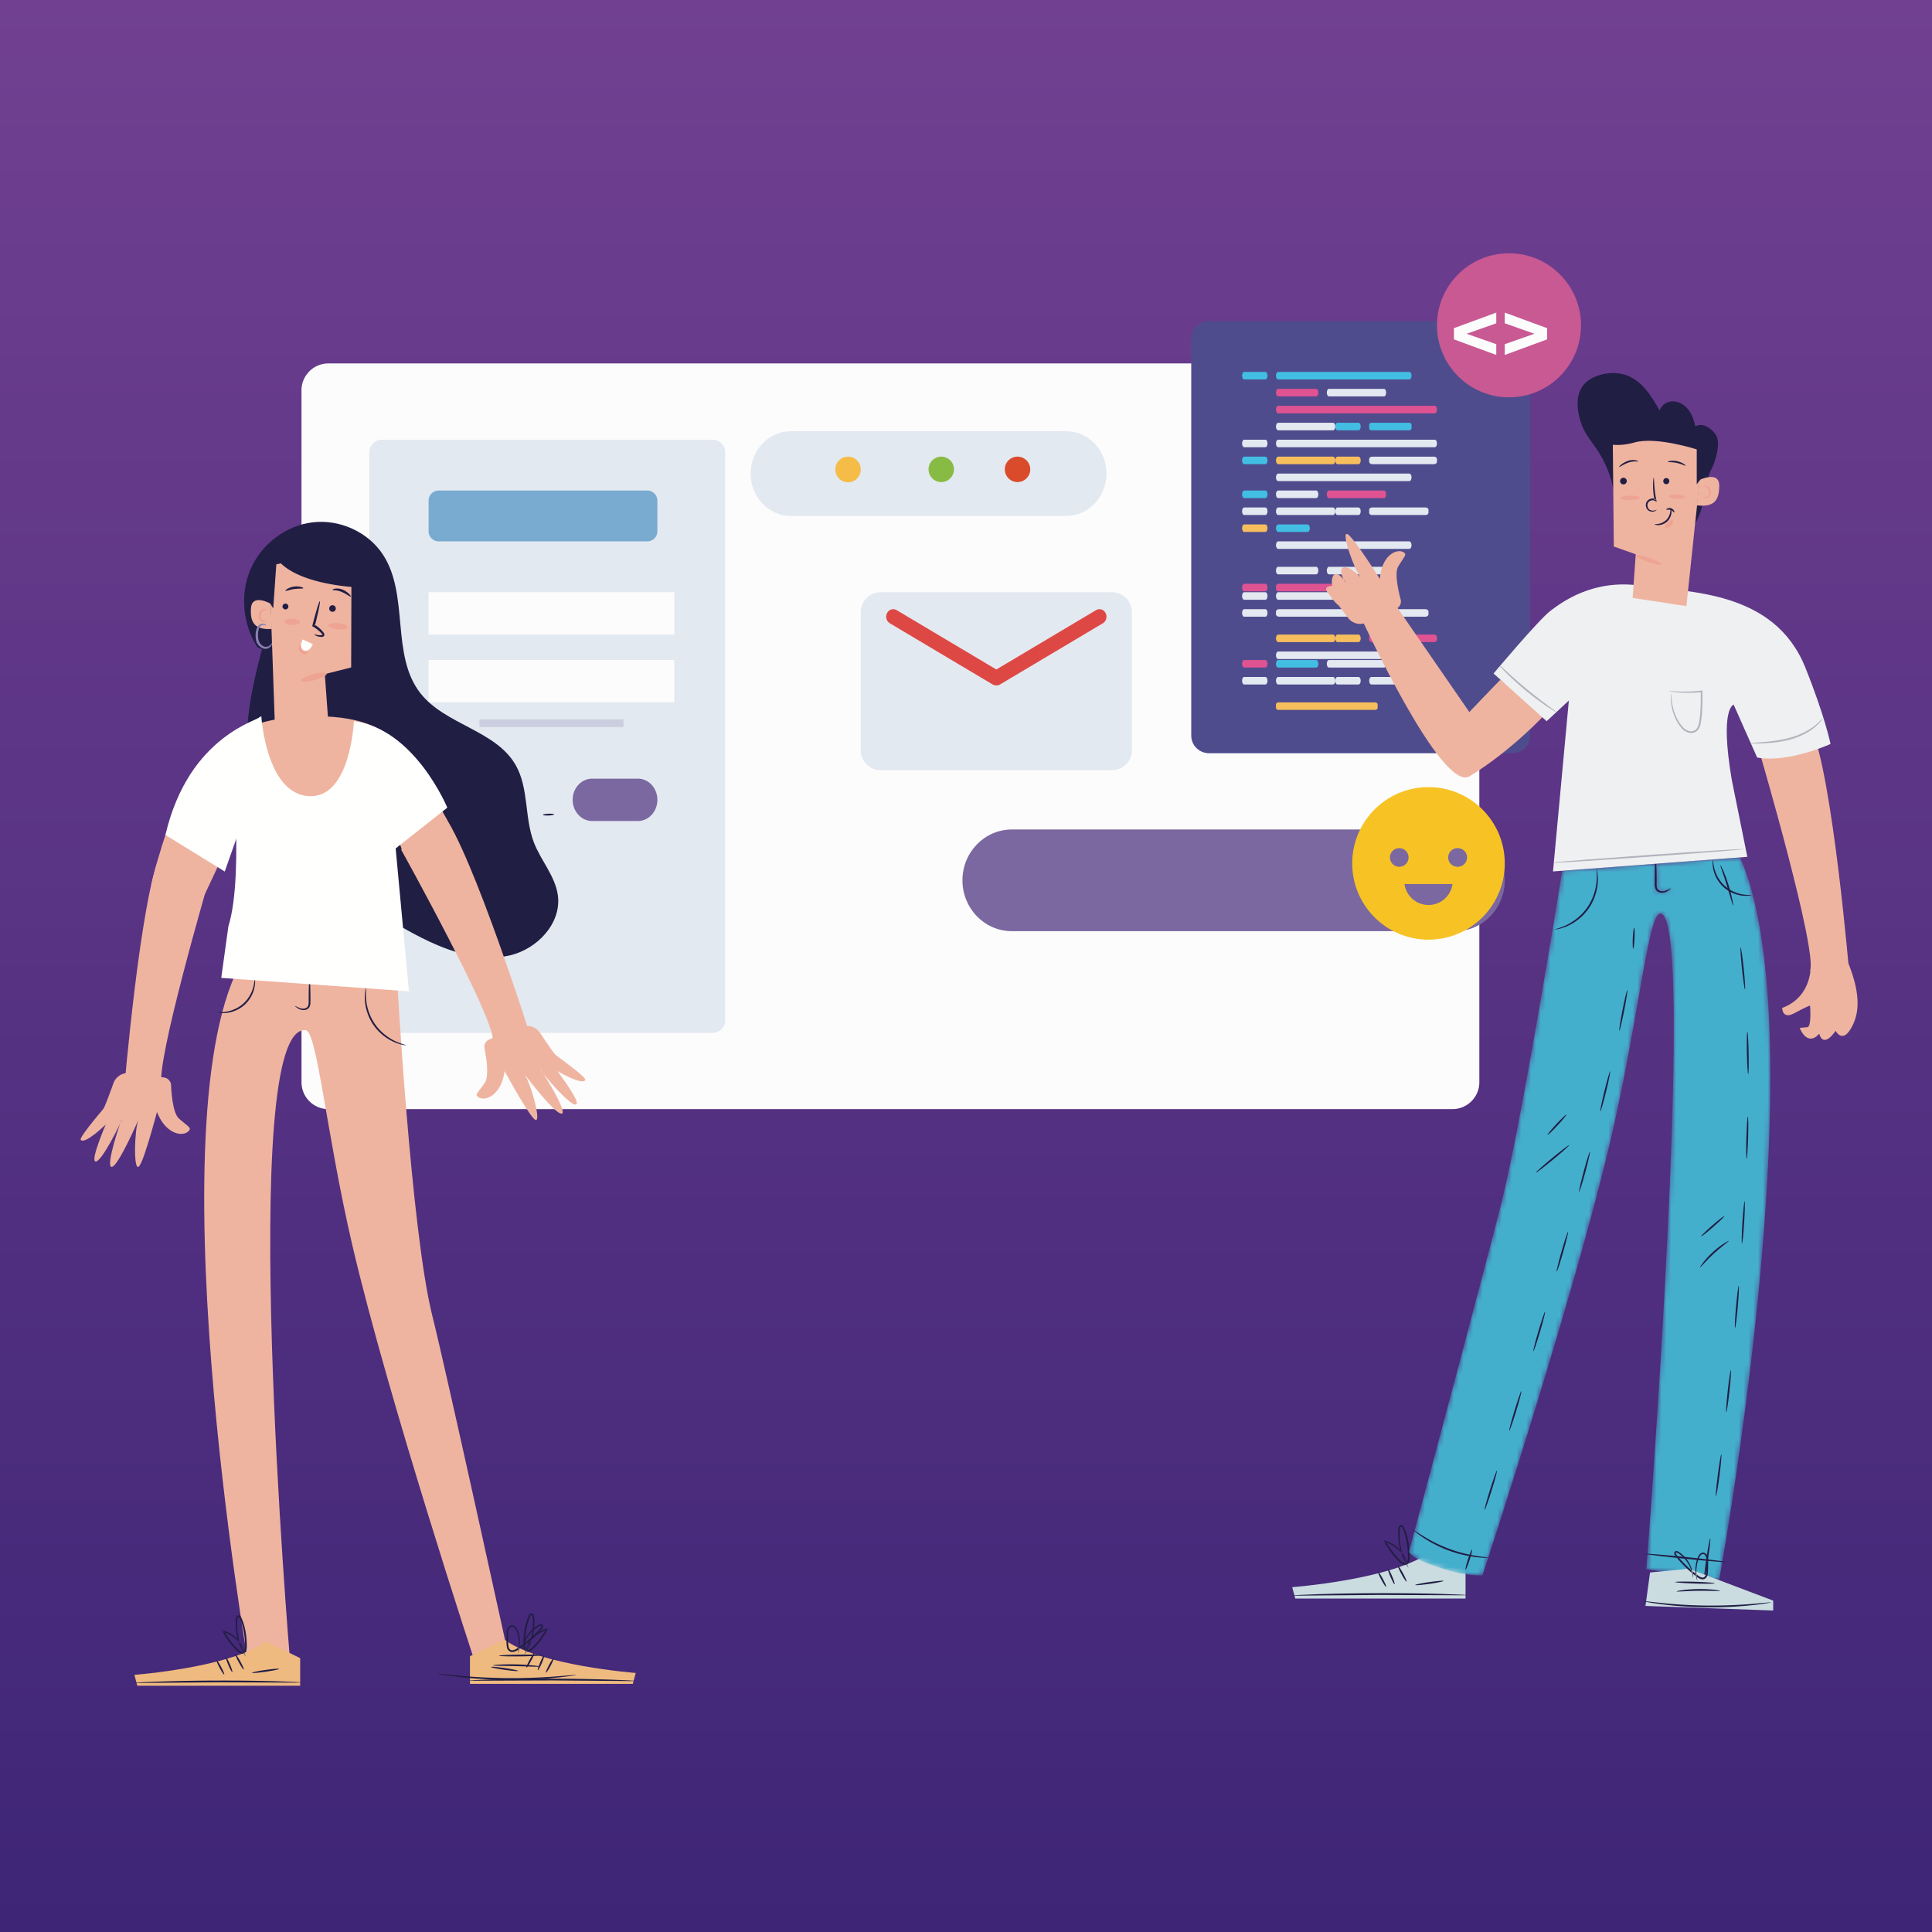 <svg width="400" height="400" xmlns="http://www.w3.org/2000/svg" xmlns:xlink="http://www.w3.org/1999/xlink"><rect width="100%" height="100%" fill="#333333" stroke="none"/><defs><linearGradient x1="50%" y1="0%" x2="50%" y2="100%" id="a"><stop stop-color="#714091" offset="0%"/><stop stop-color="#3E2576" offset="100%"/></linearGradient><path d="M.535 1.658c-.114 0-.172-.004-.172-.012-.002-.016.212-.048.616-.09L.97 1.65" id="b"/><path d="M65.43 150.153l-15.067-2.262S60.898 12.167 53.27 12.167c-.049 0-.1.005-.15.015-2.413.544-4.487 22.55-10.102 46.616-7.795 33.397-26.586 90.367-26.586 90.367-.128.003-.258.005-.388.005-4.104 0-8.612-1.52-11.893-2.845-1.862-.751-2.96-1.96-2.96-1.96s15.988-59.65 19.091-72.021C24.304 56.323 31.177 14.26 32.947 3.28l19.237-1.446a82.579 82.579 0 0 0-.077 3.807c-.005.618-.042 1.426.533 1.872.31.23.65.312.962.312.233 0 .452-.045.633-.108a3.38 3.38 0 0 0 .925-.51c.196-.148.293-.243.28-.262-.003-.007-.008-.01-.017-.01-.097 0-.535.313-1.262.534a1.77 1.77 0 0 1-.456.062c-.291 0-.603-.076-.852-.28-.402-.312-.392-.95-.381-1.61a83.632 83.632 0 0 0-.065-3.823L69.786.514c16.265 37.605-4.356 149.639-4.356 149.639" id="d"/><linearGradient x1="225.553%" y1="48.234%" x2="227.063%" y2="48.234%" id="e"><stop stop-color="#44AFCD" offset="0%"/><stop stop-color="#72C5CA" offset="100%"/></linearGradient><path d="M12.442 10.793l.004-.004v.002l-.004.002M.73 1.261C.49.993.37.835.388.82L.393.818c.032 0 .179.12.425.342L.73 1.26" id="g"/><path d="M1.84 1.493c-.086-.007-.13-.016-.13-.026-.001-.01.034-.021.102-.035l.028.061" id="i"/><path d="M.912 1.65c-.108 0-.165-.004-.165-.011-.001-.016.223-.048.644-.093l-.009.093c-.205.007-.363.01-.47.01" id="k"/></defs><g fill="none" fill-rule="evenodd"><g fill="url(#a)" fill-rule="nonzero"><path d="M0 0h400v200H0zM0 400h400V200H0z"/></g><path d="M300.707 229.632H67.995a5.569 5.569 0 0 1-5.574-5.564V80.809a5.568 5.568 0 0 1 5.574-5.563h232.712a5.568 5.568 0 0 1 5.574 5.563v143.259a5.569 5.569 0 0 1-5.574 5.564" fill="#FCFCFC"/><path d="M147.509 213.842H79.086c-1.452 0-2.63-1.164-2.63-2.602V93.637c0-1.438 1.178-2.602 2.63-2.602h68.423c1.452 0 2.631 1.164 2.631 2.602V211.24c0 1.438-1.18 2.602-2.631 2.602" fill="#E3E9F0"/><path d="M134.015 112.088h-43.19a2.098 2.098 0 0 1-2.088-2.106v-6.315c0-1.164.935-2.106 2.088-2.106h43.19c1.153 0 2.09.942 2.09 2.106v6.315a2.1 2.1 0 0 1-2.09 2.106M104 169.982h-9.475c-2.227 0-4.034-1.965-4.034-4.387 0-2.422 1.807-4.384 4.034-4.384h9.476c2.227 0 4.034 1.962 4.034 4.384 0 2.422-1.807 4.387-4.034 4.387" fill="#79ABD0"/><path d="M132.07 169.982h-9.476c-2.227 0-4.033-1.965-4.033-4.387 0-2.422 1.806-4.384 4.033-4.384h9.477c2.23 0 4.034 1.962 4.034 4.384 0 2.422-1.805 4.387-4.034 4.387" fill="#7B68A0"/><path fill="#FCFCFC" d="M88.737 131.386h50.877v-8.772H88.737zM88.737 145.421h50.877v-8.772H88.737z"/><path fill="#CBCEDE" d="M99.263 150.521h29.825v-1.591H99.263z"/><path d="M301.314 192.79h-91.82c-5.652 0-10.23-4.711-10.23-10.526 0-5.812 4.578-10.527 10.23-10.527h91.82c5.65 0 10.23 4.715 10.23 10.527 0 5.815-4.58 10.525-10.23 10.525" fill="#7B68A0"/><path d="M220.725 106.825h-56.961c-4.617 0-8.36-3.928-8.36-8.771 0-4.846 3.743-8.773 8.36-8.773h56.961c4.617 0 8.363 3.927 8.363 8.773 0 4.843-3.746 8.77-8.363 8.77" fill="#E3E9F0"/><path d="M178.21 97.175a2.632 2.632 0 1 1-5.263 0 2.632 2.632 0 0 1 5.264 0" fill="#F5BD48"/><path d="M197.509 97.175a2.632 2.632 0 1 1-5.264 0 2.632 2.632 0 0 1 5.264 0" fill="#87BB43"/><path d="M213.298 97.175a2.632 2.632 0 1 1-5.264 0 2.632 2.632 0 0 1 5.264 0" fill="#D94B2B"/><path d="M230.222 159.456h-47.885a4.125 4.125 0 0 1-4.126-4.125v-28.594a4.124 4.124 0 0 1 4.126-4.123h47.885a4.126 4.126 0 0 1 4.129 4.123v28.594c0 2.28-1.85 4.125-4.129 4.125" fill="#E3E9F0"/><path d="M206.336 141.912h-.11c-.246 0-.488-.066-.703-.196l-21.301-12.678c-.701-.415-.956-1.363-.564-2.114.39-.752 1.271-1.022 1.975-.605l20.647 12.291 20.651-12.291c.702-.417 1.584-.147 1.974.605.39.751.137 1.699-.565 2.114l-21.3 12.678c-.215.13-.458.196-.704.196" fill="#DE4844"/><path d="M313.115 155.947h-62.79c-2.04 0-3.693-1.631-3.693-3.642V70.114c0-2.01 1.652-3.64 3.692-3.64h62.79c2.04 0 3.693 1.63 3.693 3.64v82.191c0 2.01-1.653 3.642-3.692 3.642" fill="#4F4C8E"/><path d="M261.998 78.558h-4.414c-.236 0-.426-.347-.426-.78 0-.429.19-.778.426-.778h4.414c.235 0 .423.35.423.779 0 .432-.188.779-.423.779M291.789 78.558h-27.155c-.252 0-.459-.347-.459-.78 0-.429.207-.778.46-.778h27.154c.254 0 .457.35.457.779 0 .432-.203.779-.457.779" fill="#42BEE2"/><path d="M272.527 82.067h-7.931c-.231 0-.42-.35-.42-.78 0-.43.189-.778.42-.778h7.931c.231 0 .42.349.42.779 0 .43-.189.779-.42.779" fill="#DF5392"/><path d="M286.564 82.067h-11.442c-.23 0-.42-.35-.42-.78 0-.43.19-.778.42-.778h11.442c.23 0 .418.349.418.779 0 .43-.187.779-.418.779M291.789 99.61h-27.155c-.252 0-.459-.349-.459-.778 0-.43.207-.78.46-.78h27.154c.254 0 .457.35.457.78 0 .43-.203.779-.457.779" fill="#E3E9F0"/><path d="M261.998 103.12h-4.414c-.236 0-.426-.35-.426-.78 0-.43.19-.779.426-.779h4.414c.235 0 .423.35.423.78 0 .43-.188.778-.423.778" fill="#42BEE2"/><path d="M272.527 103.12h-7.931c-.231 0-.42-.35-.42-.78 0-.43.189-.779.42-.779h7.931c.231 0 .42.35.42.78 0 .43-.189.778-.42.778" fill="#E3E9F0"/><path d="M286.564 103.12h-11.442c-.23 0-.42-.35-.42-.78 0-.43.19-.779.42-.779h11.442c.23 0 .418.35.418.78 0 .43-.187.778-.418.778M297.071 85.577h-32.456c-.242 0-.44-.349-.44-.779 0-.431.198-.78.44-.78h32.456c.242 0 .438.349.438.78 0 .43-.196.78-.438.78" fill="#DF5392"/><path d="M291.767 89.086h-7.814c-.264 0-.48-.184-.48-.41v-.74c0-.225.216-.41.48-.41h7.814c.266 0 .479.185.479.41v.74c0 .226-.213.41-.48.41" fill="#42BEE2"/><path d="M275.995 89.086h-11.357c-.254 0-.463-.35-.463-.78 0-.43.209-.78.463-.78h11.357c.255 0 .461.35.461.78 0 .43-.206.78-.46.78" fill="#E3E9F0"/><path d="M281.272 89.086h-4.37c-.248 0-.446-.35-.446-.78 0-.43.198-.78.445-.78h4.371c.247 0 .447.35.447.78 0 .43-.2.78-.447.78" fill="#42BEE2"/><path d="M261.998 92.593h-4.414c-.236 0-.426-.35-.426-.779 0-.43.19-.779.426-.779h4.414c.235 0 .423.35.423.779 0 .43-.188.779-.423.779M297.071 92.593h-32.456c-.242 0-.44-.35-.44-.779 0-.43.198-.779.44-.779h32.456c.242 0 .438.35.438.779 0 .43-.196.779-.438.779M261.998 106.628h-4.414c-.236 0-.426-.347-.426-.779 0-.43.19-.779.426-.779h4.414c.235 0 .423.35.423.78 0 .43-.188.778-.423.778M295.183 106.628h-11.14c-.315 0-.57-.216-.57-.482v-.593c0-.267.255-.483.57-.483h11.14c.317 0 .571.216.571.483v.593c0 .266-.254.482-.571.482M275.995 106.628h-11.357c-.254 0-.463-.347-.463-.779 0-.43.209-.779.463-.779h11.357c.255 0 .461.35.461.78 0 .43-.206.778-.46.778" fill="#E3E9F0"/><path d="M281.272 106.628h-4.37c-.248 0-.446-.347-.446-.779 0-.43.198-.779.445-.779h4.371c.247 0 .447.35.447.78 0 .43-.2.778-.447.778" fill="#E3E9F0"/><path d="M261.998 110.137h-4.414c-.236 0-.426-.35-.426-.78 0-.43.19-.778.426-.778h4.414c.235 0 .423.347.423.779 0 .43-.188.779-.423.779" fill="#F6BE5D"/><path d="M270.72 110.137h-6.07c-.26 0-.475-.35-.475-.78 0-.43.214-.778.475-.778h6.07c.261 0 .473.347.473.779 0 .43-.212.779-.473.779M257.584 96.102c-.236 0-.426-.35-.426-.78 0-.43.19-.778.426-.778h4.414c.235 0 .423.347.423.779 0 .43-.188.779-.423.779" fill="#42BEE2"/><path d="M296.895 96.102h-12.808c-.339 0-.613-.23-.613-.514v-.532c0-.282.274-.512.613-.512h12.808c.34 0 .614.23.614.512v.532c0 .284-.275.514-.614.514" fill="#E3E9F0"/><path d="M275.995 96.102h-11.357c-.254 0-.463-.35-.463-.78 0-.43.209-.778.463-.778h11.357c.255 0 .461.347.461.779 0 .43-.206.779-.46.779" fill="#F6BE5D"/><path d="M281.272 96.102h-4.37c-.248 0-.446-.35-.446-.78 0-.43.198-.778.445-.778h4.371c.247 0 .447.347.447.779 0 .43-.2.779-.447.779" fill="#F6BE5D"/><path d="M291.789 113.646h-27.155c-.252 0-.459-.35-.459-.78 0-.43.207-.778.46-.778h27.154c.254 0 .457.349.457.779 0 .43-.203.779-.457.779M272.527 118.909h-7.931c-.231 0-.42-.35-.42-.78 0-.43.189-.778.42-.778h7.931c.231 0 .42.347.42.779 0 .43-.189.779-.42.779M286.564 118.909h-11.442c-.23 0-.42-.35-.42-.78 0-.43.19-.778.42-.778h11.442c.23 0 .418.347.418.779 0 .43-.187.779-.418.779M291.789 136.453h-27.155c-.252 0-.459-.348-.459-.78 0-.43.207-.778.46-.778h27.154c.254 0 .457.349.457.779 0 .431-.203.779-.457.779" fill="#E3E9F0"/><path d="M261.998 138.207h-4.414c-.236 0-.426-.347-.426-.779 0-.43.19-.779.426-.779h4.414c.235 0 .423.35.423.78 0 .43-.188.778-.423.778" fill="#DF5392"/><path d="M272.527 138.207h-7.931c-.231 0-.42-.347-.42-.779 0-.43.189-.779.42-.779h7.931c.231 0 .42.35.42.78 0 .43-.189.778-.42.778" fill="#42BEE2"/><path d="M286.564 138.207h-11.442c-.23 0-.42-.347-.42-.779 0-.43.19-.779.42-.779h11.442c.23 0 .418.35.418.78 0 .43-.187.778-.418.778" fill="#E3E9F0"/><path d="M261.998 122.418h-4.414c-.236 0-.426-.35-.426-.78 0-.431.19-.778.426-.778h4.414c.235 0 .423.347.423.779 0 .43-.188.779-.423.779M288.198 122.418h-23.484c-.297 0-.539-.211-.539-.469v-.62c0-.26.242-.47.54-.47h23.483c.298 0 .539.21.539.47v.62c0 .258-.241.469-.539.469" fill="#DF5392"/><path d="M261.998 124.172h-4.414c-.236 0-.426-.35-.426-.78 0-.43.19-.778.426-.778h4.414c.235 0 .423.347.423.777 0 .432-.188.78-.423.78M275.995 124.172h-11.357c-.254 0-.463-.35-.463-.78 0-.43.209-.778.463-.778h11.357c.255 0 .461.347.461.777 0 .432-.206.78-.46.78" fill="#E3E9F0"/><path d="M281.272 124.172h-4.37c-.248 0-.446-.35-.446-.78 0-.43.198-.778.445-.778h4.371c.247 0 .447.347.447.777 0 .432-.2.78-.447.78M261.998 127.68h-4.414c-.236 0-.426-.348-.426-.778 0-.43.19-.78.426-.78h4.414c.235 0 .423.35.423.78 0 .43-.188.779-.423.779M295.139 127.68H264.79c-.338 0-.616-.234-.616-.524v-.507c0-.291.278-.526.616-.526h30.348c.34 0 .615.235.615.526v.507c0 .29-.275.525-.615.525M261.998 141.716h-4.414c-.236 0-.426-.35-.426-.78 0-.429.19-.778.426-.778h4.414c.235 0 .423.349.423.779 0 .43-.188.779-.423.779M298.812 141.716h-14.883c-.25 0-.455-.35-.455-.78 0-.429.205-.778.455-.778h14.883c.25 0 .451.349.451.779 0 .43-.201.779-.451.779M275.995 141.716h-11.357c-.254 0-.463-.35-.463-.78 0-.429.209-.778.463-.778h11.357c.255 0 .461.349.461.779 0 .43-.206.779-.46.779" fill="#E3E9F0"/><path d="M281.272 141.716h-4.37c-.248 0-.446-.35-.446-.78 0-.429.198-.778.445-.778h4.371c.247 0 .447.349.447.779 0 .43-.2.779-.447.779" fill="#E3E9F0"/><path d="M284.725 146.979H264.68c-.278 0-.506-.191-.506-.426v-.706c0-.235.228-.426.506-.426h20.044c.277 0 .503.191.503.426v.706c0 .235-.226.426-.503.426" fill="#F6BE5D"/><path d="M296.913 132.944H284.07c-.328 0-.595-.237-.595-.528v-.502c0-.291.267-.528.595-.528h12.844c.329 0 .596.237.596.528v.502c0 .291-.267.528-.596.528" fill="#DF5392"/><path d="M275.995 132.944h-11.357c-.254 0-.463-.35-.463-.78 0-.429.209-.778.463-.778h11.357c.255 0 .461.35.461.779 0 .43-.206.779-.46.779" fill="#F6BE5D"/><path d="M281.272 132.944h-4.37c-.248 0-.446-.35-.446-.78 0-.429.198-.778.445-.778h4.371c.247 0 .447.35.447.779 0 .43-.2.779-.447.779" fill="#F6BE5D"/><path d="M327.333 67.352c0 8.235-6.677 14.911-14.91 14.911-8.237 0-14.914-6.676-14.914-14.911 0-8.238 6.677-14.913 14.913-14.913 8.234 0 14.911 6.675 14.911 14.913" fill="#C85993"/><path fill="#FCFCFC" d="M309.79 66.93l-6.136 2.174 6.135 2.157v2.23l-8.771-3.227v-2.32l8.771-3.225v2.21M311.544 64.72l8.772 3.225v2.319l-8.772 3.227v-2.23l6.137-2.157-6.137-2.175v-2.21"/><path d="M301.806 179.455a1.93 1.93 0 1 1 0-3.859 1.93 1.93 0 0 1 0 3.86zm-6.052 7.916a5.02 5.02 0 0 1-4.971-4.34h9.943a5.021 5.021 0 0 1-4.972 4.34zm-7.981-9.844c0-1.068.863-1.93 1.93-1.93 1.064 0 1.927.862 1.927 1.93a1.928 1.928 0 0 1-3.857 0zm7.981-14.562c-8.719 0-15.79 7.069-15.79 15.79 0 8.72 7.071 15.789 15.79 15.789 8.72 0 15.79-7.07 15.79-15.789 0-8.721-7.07-15.79-15.79-15.79z" fill="#F7C324"/><g><path d="M53.302 134.023c-3.053-4.74-3.66-11.009-1.42-16.184 2.24-5.176 7.313-9.057 12.913-9.704 5.601-.649 11.5 2.042 14.55 6.784 5.406 8.406 1.529 20.704 7.678 28.58 5.144 6.587 15.637 7.668 19.763 14.936 2.716 4.788 1.777 10.853 3.753 15.991 1.454 3.788 4.47 7.01 4.972 11.037.714 5.726-4.276 11.002-9.893 12.326-5.62 1.325-11.516-.42-16.746-2.86-8.909-4.157-16.739-10.306-24.047-16.878-4.727-4.25-9.4-8.88-11.781-14.774-3.672-9.091-1.265-19.372 1.18-28.866l-.922-.388" fill="#211E44"/><path d="M72.779 114.072l-.074 24.116-5.458 1.377.764 10.442-11.07.9S55.8 117.754 55.681 117.3c-.117-.454 17.097-3.228 17.097-3.228" fill="#EFB4A0"/><path d="M68.846 122.112c.042.142.945.004 1.954.469 1.01.444 1.728 1.047 1.83.945.105-.087-.493-.912-1.628-1.417-1.165-.532-2.23-.123-2.156.003M68.16 125.918a.684.684 0 1 0 1.364.095.684.684 0 0 0-1.364-.095M58.484 125.539a.616.616 0 0 0 1.228.086.615.615 0 0 0-1.228-.086M59.104 122.305c.075.127.838-.214 1.83-.349.99-.147 1.817-.033 1.854-.177.047-.126-.818-.491-1.927-.33-1.11.155-1.836.747-1.757.856" fill="#211E44"/><path d="M67.956 129.456c-.012.355.863.73 1.956.837 1.092.107 2.023-.09 2.081-.44.058-.348-.818-.725-1.956-.835-1.139-.113-2.07.086-2.08.438M58.805 128.696c-.009.353.723.664 1.637.69.916.026 1.665-.239 1.676-.593.01-.353-.723-.661-1.637-.69-.914-.026-1.665.24-1.676.593M62.11 133.521c-.345.054-.482.805.057 1.444.544.637 1.307.623 1.417.291.125-.337-.137-.749-.438-1.12-.318-.359-.683-.683-1.035-.615M62.28 140.925c.095.342 1.367.29 2.846-.111 1.478-.403 2.599-1.009 2.506-1.35-.093-.341-1.367-.292-2.844.111-1.477.404-2.6 1.007-2.507 1.35" fill="#EEA492"/><path d="M56.042 124.998s-3.861-2.203-4.079.906c-.217 3.108.874 4.524 4.309 4.317" fill="#EFB4A0"/><path d="M55.135 128.35c-.05-.054-.256.1-.575.024-.307-.046-.623-.45-.551-.944.075-.488.423-.955.682-1.05.293-.112.488.055.54.016.083-.005-.071-.422-.62-.368-.529.1-.983.625-1.11 1.335-.134.753.5 1.426 1.025 1.372.516-.016.672-.365.61-.386" fill="#EEA492"/><path d="M75.92 121.735c-16.138-.707-18.622-6.184-18.622-6.184l-.728 10.416-1.344-2.17-.742-6.862 18.784-5.31 3.578 5.373M65.08 131.35c-.036.04.42.452 1.37.517.113.001.246.017.418-.044.186-.042.353-.334.278-.537-.127-.377-.34-.525-.535-.767a6.755 6.755 0 0 0-1.543-1.226l.116.3.039-.15c.691-2.718 1.135-4.941.996-4.964-.14-.023-.807 2.13-1.486 4.809l-.037.147-.052.205.168.097c.567.326 1.06.714 1.463 1.109.188.193.425.42.464.542.056.054-.043.112-.288.123-.839.033-1.339-.237-1.37-.162" fill="#211E44"/><path d="M64.777 133.363c-.193.386-.393.78-.716 1.065-.324.284-.807.432-1.196.246-.38-.183-.569-.639-.558-1.062.009-.423.179-.824.344-1.212" fill="#FFFFFE"/><path d="M55.11 129.514c.132.002-.375-.718-1.292-.247-.858.568-1.01 1.873-.84 3.14.183 1.365 1.627 2.268 2.527 1.809.891-.38.862-1.13.788-1.086-.065-.032-.182.538-.904.742-.68.261-1.735-.428-1.908-1.565-.162-1.103-.018-2.342.531-2.735.62-.423 1.08-.012 1.099-.058" fill="#8780B0"/><path d="M98.39 344.307s-17.972-54.49-25.427-86.43c-5.372-23.017-7.31-44.335-9.663-44.584-14.374-1.525-3.24 130.679-3.24 130.679l-8.534 1.28s-20.658-118.71-.22-148.177l30.882 5.164s2.886 52.507 7.324 70.201c2.969 11.832 15.513 69.22 15.513 69.22l-6.636 2.647M43.305 182.023s-11.273 38.561-9.796 42.573l-7.84 1.38s3.35-40.057 7.633-49.48l10.003 5.527" fill="#EFB4A0"/><path d="M92.61 169.82S84.805 155.52 82.51 153.8c-2.295-1.72-5.335-5.105-15.38-5.479-9.457-.35-23.841 1.254-30.024 16.69-3.935 9.826-5.801 18.185-5.801 18.185s4.984 3.093 11.101 1.946l6.237-13.254s2.805.57.377 14.866l-3.082 15.27 38.48 2.89-3.238-34.893 2.221 6.475 9.21-6.677" fill="#EFB4A0"/><g transform="matrix(-1 0 0 1 85.228 201.561)"><mask id="c" fill="#fff"><use xlink:href="#b"/></mask><path d="M.535 1.658c-.114 0-.172-.004-.172-.012-.002-.016.212-.048.616-.09L.97 1.65c-.188.005-.333.009-.435.009" mask="url(#c)"/></g><path d="M84.258 203.21l-.009-.092c-2.142-.232-9.626-.823-18.537-1.457-9.717-.69-17.752-1.193-19.008-1.193-.113 0-.17.006-.172.013-.007.101 8.57.793 19.152 1.545 8.934.635 16.442 1.11 18.574 1.185" fill="#B58A89"/><path d="M45.1 209.596c-.009.036.65.225 1.735.122 1.07-.095 2.58-.57 3.826-1.704 1.243-1.137 1.855-2.596 2.046-3.654.204-1.07.074-1.744.039-1.739-.065 0-.032.667-.292 1.683-.249 1.005-.866 2.368-2.04 3.44-1.175 1.07-2.59 1.561-3.612 1.717-1.035.165-1.695.07-1.702.135M75.796 204.43c-.022-.004-.089.214-.16.62a8.706 8.706 0 0 0-.103 1.74c.034 1.466.492 3.549 1.788 5.428 1.298 1.878 3.084 3.043 4.442 3.594a8.704 8.704 0 0 0 1.665.518c.405.079.632.095.635.072.016-.067-.884-.214-2.195-.825-1.3-.6-2.996-1.758-4.247-3.566-1.247-1.811-1.732-3.807-1.83-5.236-.11-1.44.072-2.336.005-2.345M61.08 208.282c-.013.02.08.113.266.255.19.138.468.344.886.49.405.138 1.01.192 1.531-.194.555-.43.518-1.205.514-1.796-.005-2.537-.09-4.591-.191-4.591-.1 0-.179 2.054-.175 4.59.01.632.017 1.241-.36 1.536-.369.3-.88.305-1.247.207-.757-.23-1.19-.563-1.223-.497" fill="#211E44"/><path d="M81.426 170.353l-1.293-18.22s-1.29-.87-3.1-1.658c-1.117-.487-2.433-.943-3.765-1.142 0 0-.675 16.151-9.449 15.497-8.773-.655-9.715-16.551-9.715-16.551l-6.497 4.172s3.17 28.191-.325 39.345l-1.473 10.667 38.856 2.783-3.239-34.893" fill="#FFFFFE"/><path d="M131.621 346.367s-19.967-1.504-27.217-6.923l-7.104 3.461v5.72h33.72l.601-2.258" fill="#EFBA80"/><path d="M97.07 347.942c0 .01.123.021.353.026l1.005.01c1.093-.004 2.318-.011 3.697-.018 3.419-.014 7.587-.027 12.196-.044 4.609.035 8.777.07 12.197.098 1.378.01 2.603.023 3.696.035l1.005-.005c.23-.005.351-.016.353-.028 0-.01-.121-.028-.35-.046l-1.004-.063-3.695-.153a408.075 408.075 0 0 0-12.202-.203c-4.765-.01-9.079.06-12.2.15l-3.696.136c-.353.02-.683.038-1.004.058-.23.019-.35.035-.35.047M101.647 345.13c-.014.1 1.232.361 2.783.586 1.55.223 2.82.323 2.833.223.014-.1-1.231-.362-2.78-.586-1.551-.223-2.82-.323-2.836-.223M113.03 346.307c.088.047.517-.584.958-1.41.438-.829.723-1.536.633-1.583-.088-.05-.517.584-.958 1.41-.438.827-.723 1.536-.633 1.583M111.353 345.791c.093.039.466-.628.833-1.491.367-.863.59-1.595.496-1.633-.093-.04-.466.628-.833 1.49-.367.862-.59 1.594-.496 1.634M108.986 345.265c.09.047.542-.614 1.012-1.479.47-.867.78-1.607.691-1.654-.087-.048-.542.614-1.012 1.48-.47.865-.78 1.606-.691 1.653M108.598 342.526s.276-.324.642-.996a11.8 11.8 0 0 0 1.118-3.032 12.048 12.048 0 0 0 .265-3.477c-.009-.207-.027-.46-.162-.696-.105-.286-.62-.378-.817-.114-.895 1.719-1.209 3.663-1.291 5.77 0 .382-.028.768.07 1.175.06.393.444.87.942.814.465-.049.767-.335 1.033-.586a16.067 16.067 0 0 0 2.95-3.975l.168-.318-.34.098a6.325 6.325 0 0 0-3.799 3.055c-.565 1.061-.586 1.763-.586 1.763.05.016.146-.67.739-1.675.579-.981 1.78-2.323 3.724-2.848l-.175-.22a16.276 16.276 0 0 1-2.207 3.115c-.465.463-.95 1.144-1.53 1.23-.282.026-.495-.207-.567-.539-.08-.323-.057-.703-.057-1.082.047-2.007.45-4.074 1.16-5.537.226-.25.433.177.424.595a12.43 12.43 0 0 1-.196 3.398c-.545 2.65-1.594 4.047-1.508 4.082" fill="#211E44"/><path d="M27.825 346.76s19.966-1.507 27.219-6.927l7.102 3.463v5.722H28.428l-.603-2.258" fill="#EFBA80"/><path d="M62.375 348.332c0-.013-.119-.027-.349-.046-.32-.018-.652-.039-1.003-.058l-3.697-.137c-3.122-.09-7.437-.16-12.201-.149-4.767.009-9.081.1-12.202.205-1.38.057-2.604.106-3.695.153-.353.02-.684.042-1.003.063-.23.018-.35.033-.35.046 0 .012.121.02.351.028l1.006.003 3.696-.036 12.198-.097c4.61.016 8.778.03 12.195.044l3.698.02c.351-.004.685-.008 1.006-.01.23-.007.35-.017.35-.03M57.798 345.523c-.014-.1-1.282 0-2.833.223-1.551.224-2.797.486-2.78.586.013.098 1.282 0 2.833-.223 1.55-.225 2.796-.488 2.78-.586M46.418 346.698c.089-.049-.195-.756-.636-1.582-.44-.827-.868-1.458-.957-1.41-.09.048.196.755.635 1.582.44.826.868 1.458.958 1.41M48.093 346.184c.095-.04-.128-.772-.497-1.635-.366-.863-.738-1.531-.831-1.493-.093.04.128.772.496 1.635.367.863.74 1.532.832 1.493M50.461 345.656c.088-.049-.22-.788-.69-1.654-.471-.867-.925-1.528-1.015-1.48-.088.048.221.789.691 1.655.472.863.925 1.527 1.014 1.48M50.85 342.916c.085-.034-.964-1.43-1.508-4.08a12.086 12.086 0 0 1-.235-2.18c-.005-.395 0-.802.039-1.22-.01-.418.198-.84.42-.592.713 1.461 1.116 3.528 1.162 5.535.002.379.023.76-.058 1.082-.072.332-.282.565-.565.54-.58-.085-1.063-.77-1.53-1.23a16.222 16.222 0 0 1-2.207-3.115l-.175.22c1.944.524 3.146 1.868 3.726 2.845.592 1.007.686 1.691.735 1.675 0 0-.019-.698-.584-1.763a6.323 6.323 0 0 0-3.798-3.052l-.339-.097.165.316a15.91 15.91 0 0 0 2.218 3.202c.233.263.477.52.733.775.265.248.569.537 1.033.584.499.058.883-.42.943-.812.098-.409.068-.795.07-1.175-.083-2.107-.397-4.053-1.291-5.772-.199-.262-.713-.172-.82.112-.135.237-.149.493-.16.698a12.126 12.126 0 0 0 1.384 6.509c.366.672.641.995.641.995" fill="#211E44"/><path d="M83.056 175.909s19.491 35.131 18.935 39.37l7.95-.383s-12.092-38.333-18.345-46.582l-8.54 7.595" fill="#EFB4A0"/><path d="M92.61 167.22s-6.731-16.313-19.342-17.887l6.585 27.956M54.104 148.279c-.057.777-14.99 3.716-19.855 24.591l12.283 7.574 3.38-9.604 4.192-22.561" fill="#FFFFFE"/><path d="M115.81 219.374c-.747-.693-2.692-3.556-3.996-5.53a3.218 3.218 0 0 0-3.52-1.332l-6.934 2.665a1.668 1.668 0 0 0-1.046 1.884c.404 2.05.975 5.813.05 7.132-1.45 2.065-1.99 2.384-1.476 2.846 1.382 1.243 5.435-.23 5.69-6.535l11.233-1.13" fill="#EFB4A0"/><path d="M103.082 219.207s6.367 11.94 7.74 12.63c1.373.69-1.013-7.867-2.271-9.476 0 0 6.426 8.493 7.754 8.199 1.328-.297-4.309-9.172-4.373-9.013-.065.158 6.552 8.097 7.433 7.053.64-.76-3.969-6.847-3.969-6.847s5.288 3.093 5.785 1.815c.245-.635-7.837-6.36-7.837-6.36l-10.262 1.999M20.921 230.614c.558-.853 1.763-4.098 2.558-6.325a3.215 3.215 0 0 1 3.096-2.136l7.372.931a1.67 1.67 0 0 1 1.467 1.58c.098 2.085.442 5.876 1.656 6.936 1.902 1.658 2.502 1.839 2.114 2.41-1.045 1.54-5.333 1.076-7.09-4.984" fill="#EFB4A0"/><path d="M33.239 227.409s-3.328 13.116-4.497 14.114c-1.168.998-.896-7.88-.058-9.744 0 0-4.212 9.782-5.572 9.812-1.361.032 1.992-9.935 2.093-9.796.102.14-4.426 9.43-5.531 8.626-.804-.584 2.214-7.596 2.214-7.596s-4.393 4.266-5.181 3.145c-.39-.558 6.09-8.049 6.09-8.049l10.442-.512" fill="#EFB4A0"/><path d="M112.409 168.705c.005.102.524.162 1.163.137.639-.026 1.154-.128 1.15-.23-.004-.1-.526-.161-1.164-.135-.639.025-1.153.127-1.15.228M90.71 346.528c-.003.026.392.102 1.106.223.717.123 1.756.27 3.045.423 2.578.308 6.16.594 10.123.63 3.965.031 7.551-.192 10.134-.455a66.133 66.133 0 0 0 3.052-.372c.718-.109 1.112-.179 1.109-.203-.004-.027-.404-.002-1.126.063-.942.079-1.953.161-3.058.252-2.581.199-6.156.381-10.107.348-3.951-.035-7.521-.277-10.1-.52-1.102-.11-2.11-.213-3.053-.306-.721-.078-1.121-.11-1.124-.083M102.084 344.798c.005.104 2.177.091 4.855.162 2.675.065 4.843.19 4.854.084.003-.05-.535-.144-1.41-.237a46.087 46.087 0 0 0-3.437-.212 44.58 44.58 0 0 0-3.44.038c-.88.048-1.424.114-1.422.165M103.3 342.8c.002.1 1.979.161 4.416.133 2.437-.028 4.412-.13 4.41-.231 0-.1-1.977-.162-4.415-.134-2.437.028-4.411.13-4.411.232M107.223 342.258s.193-.351.326-1.056a6.597 6.597 0 0 0-.149-3.013c-.096-.31-.191-.626-.363-.954-.17-.307-.451-.672-.916-.728-.461-.074-.895.302-1.046.691-.187.39-.233.837-.214 1.251.044.855-.09 1.721.106 2.676.09.48.61.99 1.19.905.543-.055.973-.36 1.368-.626a25.12 25.12 0 0 0 4.157-3.555c.257-.331.632-.533.753-1.07.054-.333-.344-.556-.57-.483-.235.034-.42.153-.574.25a6.78 6.78 0 0 0-1.6 1.366 6.39 6.39 0 0 0-1.391 2.674c-.16.702-.121 1.1-.121 1.1.091.054.025-1.702 1.705-3.604.418-.46.935-.907 1.563-1.275.288-.221.71-.284.669-.056-.04.263-.414.567-.677.867a26.126 26.126 0 0 1-4.121 3.482c-.39.274-.786.53-1.192.568-.405.044-.714-.238-.815-.645-.178-.828-.064-1.744-.113-2.555-.077-.777.237-1.717.891-1.66.636.097.874.908 1.064 1.455.712 2.43-.037 4.005.07 3.995" fill="#211E44"/></g><g><path d="M310.632 140.75c-.628.597-6.423 6.673-6.423 6.673l-15.31-22.198-6.874 3.14s16.464 35.835 22.219 32.356c8.623-5.21 15.717-12.884 15.717-12.884l-9.33-7.086" fill="#EFB4A0"/><path d="M267.54 328.605s20.876-1.573 28.46-7.24l7.425 3.621v5.98H268.17l-.63-2.36" fill="#CADCE0"/><path d="M303.665 330.25c0 .011-.126.022-.367.027-.335.004-.682.005-1.052.009l-3.865-.023c-3.55-.012-7.921-.028-12.751-.047-4.834.038-9.204.075-12.753.105l-3.865.039c-.37 0-.717-.002-1.052-.004-.239-.005-.367-.014-.367-.026 0-.01.126-.028.365-.048.335-.02.68-.04 1.05-.064 1.129-.044 2.411-.097 3.864-.157 3.261-.107 7.774-.198 12.758-.21 4.98-.01 9.491.061 12.754.154 1.453.053 2.735.1 3.865.139.37.023.716.04 1.051.06.24.019.365.035.365.047M298.879 327.312c.014.099-1.288.37-2.909.604-1.623.233-2.949.342-2.961.242-.014-.098 1.287-.37 2.909-.605 1.622-.232 2.947-.34 2.96-.24M286.979 328.542c-.09.047-.535-.616-.993-1.479-.461-.863-.761-1.602-.672-1.649.09-.05.535.614.993 1.477.46.865.761 1.604.672 1.651M288.733 328.004c-.093.04-.479-.66-.863-1.562-.384-.903-.62-1.668-.528-1.707.093-.039.48.66.863 1.563.384.902.621 1.667.528 1.706M291.207 327.453c-.09.047-.56-.646-1.05-1.551-.494-.906-.82-1.677-.73-1.725.087-.049.557.646 1.05 1.55.491.905.82 1.677.73 1.726M291.614 324.588s-.286-.339-.668-1.042a12.32 12.32 0 0 1-1.167-3.169 12.624 12.624 0 0 1-.274-3.635c.009-.214.025-.479.165-.724.11-.295.639-.388.844-.118.933 1.791 1.261 3.826 1.347 6.028 0 .398.03.802-.073 1.228-.062.405-.458.902-.974.844-.482-.05-.8-.35-1.077-.61a16.767 16.767 0 0 1-3.082-4.154l-.169-.317.34.097a6.616 6.616 0 0 1 3.97 3.188c.59 1.108.613 1.84.613 1.84-.05.016-.148-.7-.767-1.755-.605-1.024-1.861-2.428-3.895-2.978l.176-.22a17.073 17.073 0 0 0 2.307 3.26c.49.482.993 1.196 1.605 1.288.3.028.525-.223.6-.57.084-.343.061-.74.06-1.134-.05-2.102-.469-4.26-1.216-5.793-.246-.267-.467.191-.454.625a12.81 12.81 0 0 0 .205 3.556c.572 2.77 1.67 4.23 1.584 4.265" fill="#211E44"/><g transform="translate(290.491 177)"><mask id="f" fill="#fff"><use xlink:href="#d"/></mask><path d="M65.43 150.153l-15.067-2.262S60.898 12.167 53.27 12.167c-.049 0-.1.005-.15.015-2.413.544-4.487 22.55-10.102 46.616-7.795 33.397-26.586 90.367-26.586 90.367-.128.003-.258.005-.388.005-4.104 0-8.612-1.52-11.893-2.845-1.862-.751-2.96-1.96-2.96-1.96s15.988-59.65 19.091-72.021C24.304 56.323 31.177 14.26 32.947 3.28l19.237-1.446a82.579 82.579 0 0 0-.077 3.807c-.005.618-.042 1.426.533 1.872.31.23.65.312.962.312.233 0 .452-.045.633-.108a3.38 3.38 0 0 0 .925-.51c.196-.148.293-.243.28-.262-.003-.007-.008-.01-.017-.01-.097 0-.535.313-1.262.534a1.77 1.77 0 0 1-.456.062c-.291 0-.603-.076-.852-.28-.402-.312-.392-.95-.381-1.61a83.632 83.632 0 0 0-.065-3.823L69.786.514c16.265 37.605-4.356 149.639-4.356 149.639" fill="url(#e)" mask="url(#f)"/></g><path d="M364.518 156.49s11.786 40.319 10.24 44.514l8.198 1.44s-3.503-41.88-7.98-51.732l-10.458 5.777" fill="#EFB4A0"/><path d="M304.768 320.816c.095.03-.128.988-.498 2.138-.37 1.155-.749 2.062-.845 2.032-.097-.032.126-.991.498-2.142.37-1.151.749-2.06.845-2.028M309.935 304.437c.098.03-.4 1.89-1.109 4.15-.708 2.264-1.361 4.073-1.458 4.045-.098-.032.4-1.892 1.11-4.153.708-2.263 1.36-4.072 1.457-4.042M314.984 288.007c.097.032-.388 1.895-1.08 4.165-.693 2.27-1.332 4.088-1.43 4.058-.095-.032.387-1.895 1.08-4.165.693-2.27 1.332-4.086 1.43-4.058M319.898 271.537c.097.028-.37 1.896-1.044 4.174-.675 2.275-1.298 4.096-1.396 4.068-.097-.03.372-1.897 1.046-4.174.673-2.275 1.298-4.098 1.394-4.068M324.647 255.03c.095.026-.35 1.9-1.001 4.18-.651 2.285-1.255 4.111-1.351 4.085-.099-.028.349-1.902 1-4.183.649-2.282 1.254-4.11 1.352-4.082M329.177 238.45c.097.025-.324 1.904-.94 4.196-.618 2.293-1.195 4.128-1.293 4.103-.097-.028.324-1.905.938-4.198.618-2.29 1.197-4.126 1.295-4.102M333.37 221.78c.098.024-.279 1.911-.844 4.218-.563 2.307-1.101 4.156-1.2 4.13-.096-.023.283-1.912.846-4.216.563-2.305 1.102-4.154 1.198-4.131M336.925 204.958c.098.017-.193 1.92-.651 4.253s-.91 4.205-1.01 4.184c-.097-.021.194-1.927.652-4.255.456-2.326.909-4.2 1.009-4.182M338.333 192.053c.1-.004.137.979.081 2.193-.056 1.215-.182 2.193-.282 2.182-.1-.012-.137-.993-.083-2.195.056-1.201.183-2.177.284-2.18M354.088 318.482c.1.013-.107 1.967-.462 4.362-.354 2.396-.722 4.324-.82 4.309-.1-.016.105-1.969.459-4.364.354-2.393.723-4.32.823-4.307M356.382 301.093c.099.012-.066 1.97-.371 4.374-.307 2.403-.637 4.338-.736 4.324-.101-.01.067-1.97.372-4.372.306-2.4.634-4.337.735-4.326M358.36 283.663c.098.01-.032 1.972-.293 4.38-.263 2.41-.556 4.352-.656 4.341-.1-.012.03-1.972.293-4.382.26-2.407.554-4.35.656-4.339M359.99 266.193c.101.009.01 1.972-.202 4.386-.213 2.414-.467 4.363-.567 4.353-.1-.01-.01-1.972.202-4.386.212-2.413.466-4.362.566-4.353M361.205 248.702c.1.005.06 1.97-.093 4.387-.15 2.42-.356 4.372-.458 4.365-.098-.007-.058-1.972.093-4.387.153-2.416.357-4.37.458-4.365M361.875 231.165c.102.002.127 1.967.057 4.39-.072 2.422-.21 4.382-.313 4.378-.1-.005-.124-1.968-.052-4.39.07-2.42.208-4.38.308-4.378M361.77 213.621c.102-.003.221 1.958.269 4.383.049 2.424.005 4.389-.095 4.389-.102 0-.221-1.961-.27-4.382-.048-2.42-.006-4.386.096-4.39M360.379 196.133c.102-.014.386 1.932.637 4.344.25 2.414.372 4.377.272 4.384-.1.007-.384-1.938-.637-4.345-.25-2.405-.372-4.369-.272-4.383M356.193 179.13c.091-.042.965 1.74 1.675 4.072.72 2.326 1.057 4.273.964 4.293-.104.024-.6-1.877-1.313-4.186-.703-2.31-1.42-4.137-1.326-4.18" fill="#211E44"/><path d="M362.639 185.32c.003.022-.165.071-.478.113a5.974 5.974 0 0 1-1.335.007c-1.119-.101-2.694-.598-3.996-1.782-1.298-1.186-1.937-2.71-2.139-3.816a5.968 5.968 0 0 1-.116-1.33c.013-.316.048-.487.069-.486.065 0 .03.697.298 1.758.26 1.055.907 2.48 2.135 3.604 1.23 1.12 2.71 1.633 3.783 1.796 1.084.172 1.773.07 1.779.135M330.546 179.918c.022-.004.09.224.163.647.073.424.13 1.047.105 1.82-.037 1.53-.516 3.708-1.868 5.671-1.357 1.962-3.223 3.18-4.644 3.758a9.225 9.225 0 0 1-1.739.544c-.42.082-.66.1-.663.077-.014-.068.928-.22 2.298-.858 1.36-.624 3.137-1.837 4.446-3.73 1.305-1.893 1.81-3.982 1.914-5.477.11-1.507-.08-2.444-.012-2.452M345.932 183.946c.012.019-.085.114-.281.263a3.38 3.38 0 0 1-.925.509c-.422.145-1.054.2-1.594-.204-.576-.446-.539-1.254-.534-1.872.004-2.65.09-4.8.191-4.8.1 0 .18 2.15.174 4.8-.01.66-.02 1.298.38 1.61.39.316.925.322 1.31.218.793-.242 1.243-.593 1.279-.524M308.204 322.5c-.002.025-.24.033-.67.028-.432 0-1.057-.04-1.822-.126-1.533-.169-3.638-.591-5.854-1.413-2.212-.824-4.083-1.882-5.353-2.757a17.467 17.467 0 0 1-1.461-1.093c-.33-.28-.504-.443-.488-.462.037-.047.793.53 2.09 1.339a30.181 30.181 0 0 0 5.34 2.631 30.15 30.15 0 0 0 5.76 1.499c1.512.235 2.461.29 2.458.354M357.379 323.398c-.01.102-3.765-.196-8.384-.665-4.623-.468-8.36-.928-8.35-1.03.011-.1 3.764.199 8.385.665 4.62.469 8.36.93 8.349 1.03" fill="#211E44"/><path d="M309.223 139.444s9.395-11.195 11.795-12.993c2.4-1.798 8.794-6.597 18.59-5.198 9.796 1.4 27.72.854 34.183 16.993 4.116 10.273 5.198 15.79 5.198 15.79s-8.794 4-15.193 2.8l-4.86-10.941s-2.932.594-.394 15.542l3.223 15.965-40.233 3.02 3.282-35.38-4.596 4.272-10.995-9.87" fill="#EEF0F1"/><g transform="translate(309.79 136.65)"><mask id="h" fill="#fff"><use xlink:href="#g"/></mask><path d="M12.442 10.793l.004-.004v.002l-.004.002M.73 1.261C.49.993.37.835.388.82L.393.818c.032 0 .179.12.425.342L.73 1.26" mask="url(#h)"/></g><path d="M322.228 147.442c-.082 0-.83-.435-1.961-1.195a57.558 57.558 0 0 1-4.442-3.331 57.862 57.862 0 0 1-4.107-3.739 32.221 32.221 0 0 1-1.199-1.266l.088-.102c.297.265.737.673 1.29 1.182 1.042.958 2.498 2.265 4.16 3.642 1.666 1.376 3.22 2.56 4.359 3.404 1.13.838 1.838 1.352 1.82 1.402l-.004.003h-.004M350.144 151.753c-.683 0-1.325-.339-1.76-.76-1.13-1.167-1.668-2.514-2.028-3.64a9.78 9.78 0 0 1-.412-2.772c.003-.662.088-1.023.088-1.023h.001c.083 0-.135 1.495.569 3.717.372 1.08.952 2.41 2.012 3.47.397.38.954.653 1.518.653.182 0 .364-.028.543-.091.74-.254 1.034-1.146 1.15-1.996.32-2.15.303-4.215.312-5.993-.95.089-1.826.122-2.607.122-.825 0-1.544-.038-2.134-.086-.594-.049-1.06-.108-1.377-.158-.314-.05-.48-.087-.479-.105.002-.007.032-.01.088-.01.22 0 .84.049 1.777.084a32.435 32.435 0 0 0 4.877-.183l.176-.02.002.178c.014 1.818.063 3.964-.274 6.225-.116.86-.428 1.935-1.39 2.279a1.982 1.982 0 0 1-.652.109" fill="#B2B3BD"/><g transform="translate(360.667 152.439)"><mask id="j" fill="#fff"><use xlink:href="#i"/></mask><path d="M1.84 1.493c-.086-.007-.13-.016-.13-.026-.001-.01.034-.021.102-.035l.028.061" mask="url(#j)"/></g><path d="M363.184 153.95c-.056 0-.11-.003-.161-.003a7.934 7.934 0 0 1-.516-.015l-.028-.062c.279-.049 1.102-.117 2.288-.214 1.472-.13 3.515-.302 5.686-.875 2.168-.572 3.99-1.535 5.142-2.44 1.131-.87 1.679-1.604 1.758-1.604.003 0 .005 0 .007.002.015.012-.102.212-.358.542-.258.33-.672.777-1.246 1.261-1.137.98-2.993 2.009-5.209 2.591-2.214.586-4.286.716-5.765.781-.652.025-1.194.035-1.598.035" fill="#B2B3BD"/><g transform="translate(320.316 177)"><mask id="l" fill="#fff"><use xlink:href="#k"/></mask><path d="M.912 1.65c-.108 0-.165-.004-.165-.011-.001-.016.223-.048.644-.093l-.009.093c-.205.007-.363.01-.47.01" mask="url(#l)"/></g><path d="M321.698 178.639l.009-.093c2.239-.237 10.067-.853 19.384-1.514 10.198-.725 18.623-1.255 19.888-1.255.107 0 .163.004.163.012.007.1-8.96.82-20.026 1.607-9.337.664-17.188 1.164-19.418 1.243" fill="#B2B3BD"/><path d="M334.286 104.947c.256-3.712-1.275-8.124-3.258-11.272-1.182-1.88-2.732-3.56-3.524-5.636-1.002-2.618-1.443-6.093.3-8.292 1.742-2.196 5.64-2.97 8.349-2.25 1.75.463 3.263 1.612 4.454 2.975 1.193 1.365 2.104 2.95 3.004 4.521.345-1.191 1.64-1.958 2.878-1.904 1.24.055 2.374.807 3.12 1.8.745.992 1.145 2.2 1.405 3.415 1.384-1.064 3.907.631 4.5 2.273.554 1.527-.225 4.816-1.244 6.68-1.233 2.255-1.245 7.971-3.31 11.106" fill="#211E44"/><path d="M333.847 84.968l.278 28.186 4.536 1.604-.638 9.037 11.131 1.693s3.5-33.448 3.651-33.899c.15-.45-18.958-6.62-18.958-6.62" fill="#EFB4A0"/><path d="M339.15 95.525c-.029.101-.957-.146-2.034.261-1.072.386-1.827.98-1.893.9-.072-.065.609-.823 1.773-1.244 1.193-.447 2.22-.002 2.155.083M336.805 99.598a.692.692 0 1 1-1.384.002.692.692 0 0 1 1.384-.002M345.61 99.598a.623.623 0 1 1-1.245 0 .623.623 0 0 1 1.246 0M348.99 96.409c-.06.09-.799-.348-1.81-.556-1.01-.225-1.862-.13-1.88-.237-.028-.09.863-.362 1.956-.121 1.093.23 1.797.844 1.733.914M345.909 105.228c.04-.01.175.295.156.823a2.835 2.835 0 0 1-.823 1.853 2.84 2.84 0 0 1-1.858.814c-.526.017-.831-.12-.82-.162-.02-.1 1.348.14 2.422-.912 1.054-1.065.821-2.437.923-2.416" fill="#211E44"/><path d="M346.625 106.104c-.095.031-.295-.365-.737-.522-.442-.16-.848.02-.9-.066-.084-.063.365-.495 1.023-.277.649.249.72.87.614.865" fill="#211E44"/><path d="M339.532 103.016c-.01.25-.925.482-2.043.514-1.119.031-2.045-.148-2.07-.398-.023-.253.892-.483 2.044-.516 1.153-.032 2.08.147 2.069.4" fill="#EEA492"/><path d="M342.975 105.521c.072-.016-.42.661-1.431.314-.483-.179-.88-.8-.772-1.477.068-.707.874-1.29 1.661-1.12l.399.143-.267.194a15.621 15.621 0 0 1-.32-3.315c.015-.846.097-1.358.141-1.355.109.002.003 2.063.535 4.599l.08.38-.348-.186-.288-.102c-.598-.119-1.195.292-1.26.816-.1.528.18 1.021.546 1.188.796.354 1.32-.144 1.324-.079" fill="#211E44"/><path d="M348.839 102.893c-.01.253-.77.426-1.697.388-.926-.037-1.668-.272-1.658-.523.01-.253.769-.426 1.697-.39.924.039 1.668.274 1.658.525M346.254 107.539c.244.054.258.754-.298 1.322-.552.567-1.254.569-1.314.328-.074-.245.29-.575.662-.968.382-.379.705-.75.95-.682M344.039 116.87c-.083.237-1.339.014-2.804-.498-1.467-.512-2.588-1.12-2.503-1.358.084-.239 1.338-.016 2.805.497 1.465.512 2.586 1.12 2.502 1.36" fill="#EEA492"/><path d="M351.896 99.35s4.06-1.955 4.06 1.203c0 3.16-1.202 4.514-4.663 4.063" fill="#EFB4A0"/><path d="M352.575 102.802c.037-.039.225.16.583.12.346-.008.744-.427.698-.975-.045-.533-.38-1.038-.677-1.156-.326-.13-.532.063-.563.03-.063-.003.124-.377.638-.277.488.135.895.688.967 1.38.075.732-.563 1.332-1.058 1.257-.493-.035-.637-.372-.588-.38" fill="#EEA492"/><path d="M331.658 91.628c0-.175 2.32 1.23 6.8-.032 4.48-1.26 12.835 1.45 12.835 1.45v7.245l1.512-2.1 1.237-6.887-19.584-9.046-3.035 7.53M357.002 251.775c.066.076-.955 1.078-2.28 2.237-1.327 1.162-2.454 2.04-2.52 1.965-.067-.075.954-1.079 2.28-2.238 1.323-1.16 2.453-2.039 2.52-1.964M357.932 256.925c.06.09-1.462 1.094-3.097 2.61-1.647 1.505-2.772 2.937-2.86 2.87-.077-.05.936-1.603 2.611-3.138 1.668-1.544 3.303-2.423 3.346-2.342M324.298 230.772c.074.068-.738 1.065-1.817 2.224-1.076 1.162-2.01 2.046-2.083 1.978-.073-.069.739-1.065 1.816-2.227 1.075-1.16 2.01-2.043 2.084-1.975M324.898 237.074c.063.077-1.428 1.417-3.333 2.99-1.907 1.576-3.504 2.787-3.567 2.71-.065-.078 1.428-1.416 3.334-2.992 1.905-1.571 3.501-2.786 3.566-2.708" fill="#211E44"/><path fill="#CADCE0" d="M340.679 332.493l.946-6.925 8.026-.79 17.468 6.613v2.046l-26.44-.944"/><path d="M366.65 331.76c.004.026-.362.096-1.029.203-.665.11-1.632.239-2.832.369a82.09 82.09 0 0 1-9.414.447c-3.684-.04-7.01-.33-9.405-.639a57.392 57.392 0 0 1-2.823-.426c-.663-.123-1.028-.2-1.024-.225.003-.026.375.007 1.045.083.888.096 1.823.2 2.832.31 2.393.246 5.71.492 9.38.532 3.67.033 6.988-.144 9.385-.339l2.839-.254c.67-.063 1.043-.088 1.047-.061M356.12 329.361c-.011.106-2.025-.038-4.51 0-2.484.03-4.494.23-4.506.123-.016-.095 1.99-.458 4.501-.488 2.51-.038 4.527.27 4.514.365M355.025 327.8c-.004.102-1.84.125-4.102.054-2.263-.072-4.095-.21-4.091-.31.003-.102 1.84-.126 4.101-.056 2.263.072 4.095.21 4.092.312M351.393 327.188s-.175-.35-.288-1.039a7.001 7.001 0 0 1 .156-2.942c.081-.307.18-.614.323-.937.155-.307.369-.679.816-.802.458-.135.914.244 1.054.627.169.38.239.82.21 1.224-.04.83.02 1.685-.103 2.602-.065.435-.394 1.05-1.014 1.061-.566.006-.986-.328-1.36-.605a23.923 23.923 0 0 1-3.868-3.682c-.235-.335-.58-.56-.686-1.076-.063-.301.314-.573.555-.484.237.046.403.174.55.276a6.54 6.54 0 0 1 1.48 1.428 6.532 6.532 0 0 1 1.214 2.682c.128.688.082 1.077.082 1.077-.096.048.014-1.649-1.502-3.602a6.343 6.343 0 0 0-1.445-1.335c-.281-.233-.655-.312-.613-.07.037.267.378.577.621.886a24.94 24.94 0 0 0 3.834 3.609c.36.28.75.544 1.123.533.375-.001.601-.368.68-.773.113-.84.069-1.714.113-2.513.071-.744-.232-1.701-.857-1.57-.577.184-.779.976-.96 1.514-.659 2.374-.015 3.92-.115 3.91" fill="#211E44"/><path d="M274.728 122.437c.76.62 3.018 3.693 4.397 5.509a3.106 3.106 0 0 0 3.471 1.063l6.508-3.002a1.615 1.615 0 0 0 .887-1.88c-.517-1.946-1.303-5.534-.496-6.86 1.265-2.08 1.765-2.42 1.242-2.832-1.409-1.11-5.218.561-5.067 6.646" fill="#EFB4A0"/><path d="M287.191 122.235s-6.879-11.091-8.244-11.668c-1.363-.578 1.47 7.507 2.783 8.977 0 0-2.304-2.432-3.562-2.065-1.26.368.307 3.22.36 3.061.053-.156-1.654-2.5-2.437-1.44-.568.77-.252 2.177-.252 2.177s-1.858.069-1.11 1.16c1.69 2.474 2.278 2.788 2.278 2.788l10.184-2.99M368.982 208.686s.016 2.439 2.462 1.11c2.444-1.326 3.31-1.61 3.31-1.61s.374 4.591-.622 4.482l-1.521.151s1.501 4.044 4.06 1.197c0 0 .633 3.261 3.382-.598 0 0 1.275 2.56 3.045-.292 1.77-2.85 2.356-6.747-.409-13.69l-7.79.348s.389 6.569-5.917 8.902" fill="#EFB4A0"/></g></g></svg>
